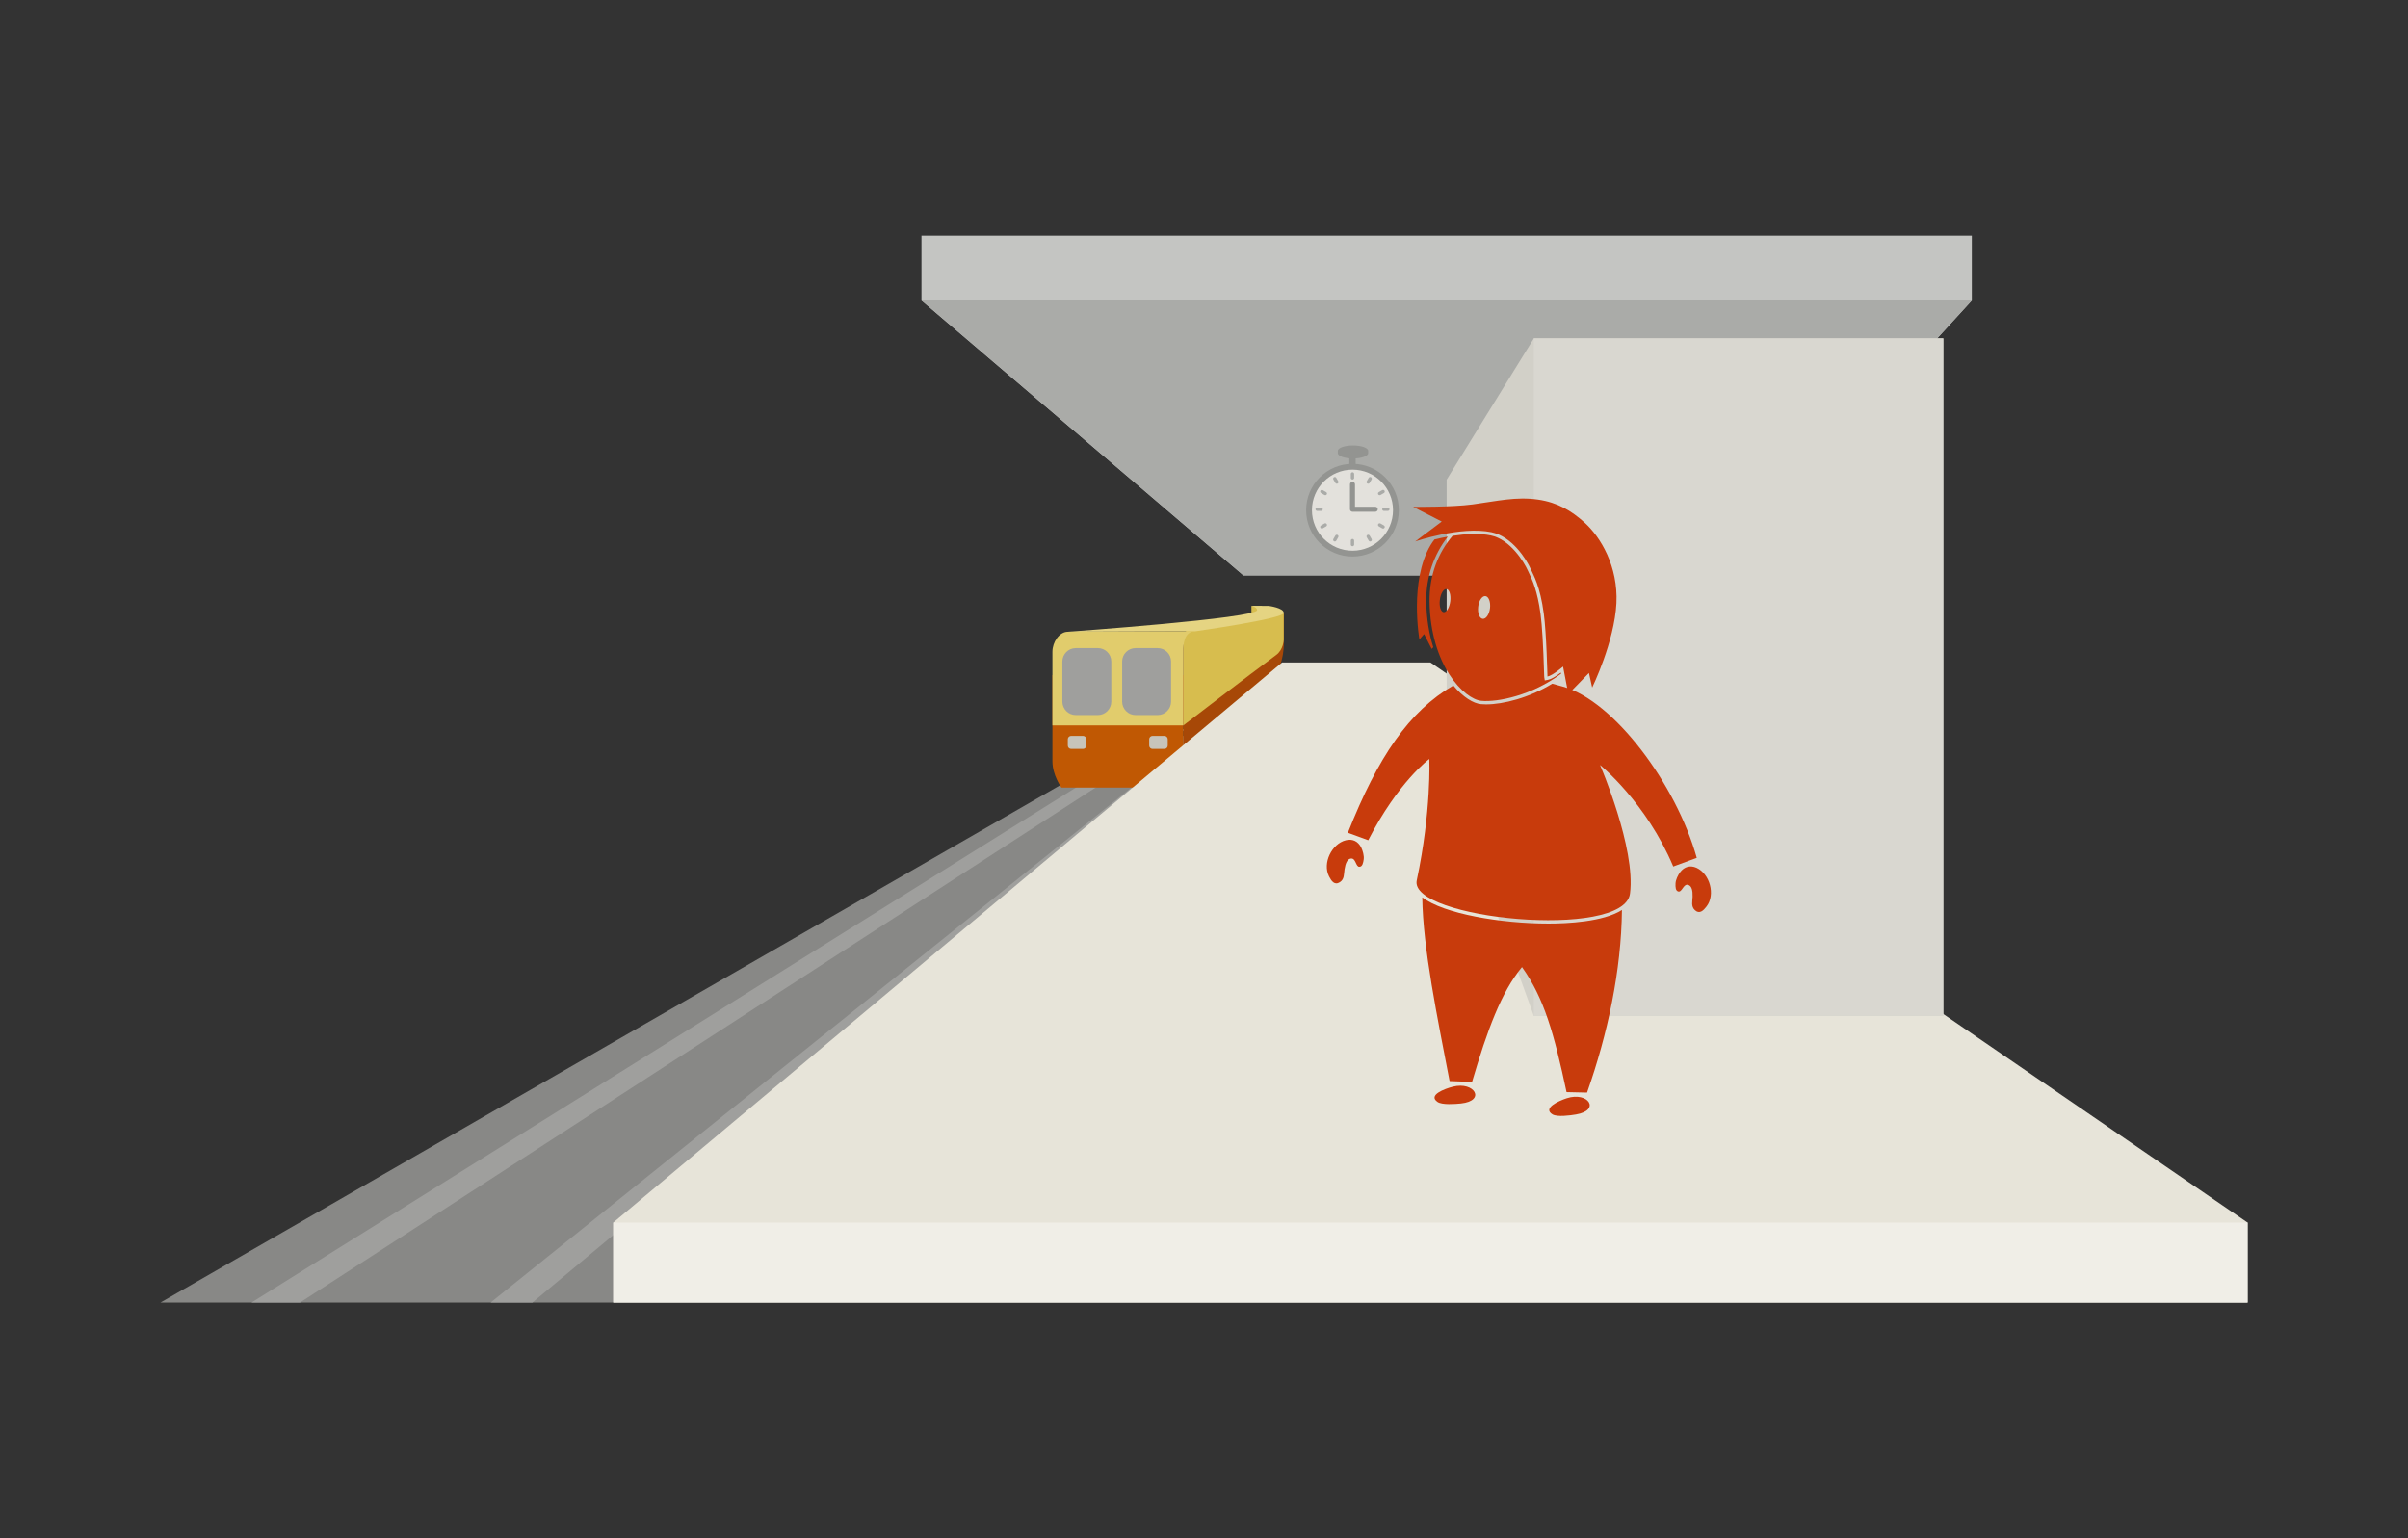 <?xml version="1.0" encoding="utf-8"?>
<!-- Generator: Adobe Illustrator 15.0.2, SVG Export Plug-In . SVG Version: 6.00 Build 0)  -->
<!DOCTYPE svg PUBLIC "-//W3C//DTD SVG 1.1//EN" "http://www.w3.org/Graphics/SVG/1.1/DTD/svg11.dtd">
<svg version="1.1" id="Layer_1" xmlns="http://www.w3.org/2000/svg" xmlns:xlink="http://www.w3.org/1999/xlink" x="0px" y="0px"
	 width="720px" height="460px" viewBox="0 0 720 460" enable-background="new 0 0 720 460" xml:space="preserve">
<rect x="0" y="0" width="720" height="460" fill="#333333" stroke="none"/>
<polygon fill="#888886" points="183.371,389.539 47.965,389.539 342.646,220.063 418.61,220.063 "/>
<g>
	<polygon fill="#9F9F9D" points="89.68,389.539 75.18,389.539 351.089,217.156 354.3,218.224 	"/>
	<polygon fill="#9F9F9D" points="159.18,389.539 146.68,389.539 362.483,216.078 366.241,216.756 	"/>
</g>
<g>
	<g>
		<rect x="374.181" y="181.188" fill="#D7BD4E" width="3.166" height="2.167"/>
		<path fill="#A74807" d="M383.847,191.771c0,0,0.607,6.068-3.832,13c-5.723,8.934-26.184,32.883-26.184,32.883v-48.158l3.162-2.808
			l26.854-3.417V191.771z"/>
		<path fill="#D7BD4E" d="M383.847,191.381c0,0-0.111,2.909-2.25,4.482c-8.201,6.033-27.766,21.064-27.766,21.064v-27.432
			l3.162-2.808l26.854-3.417V191.381z"/>
		<path fill="#E5D482" d="M357.454,188.766l-38.178,0.157c0,0,56.611-4.021,56.611-6.484c0-0.88-1.707-1.25-1.707-1.25h5.166
			c0,0,4.5,0.592,4.5,2.083C383.847,185.056,357.454,188.766,357.454,188.766z"/>
		<path fill="#C05803" d="M356.522,235.521h-39.15c0,0-2.691-3.625-2.691-7.875c0-6.438,0-25.75,0-25.75h39.15c0,0,0,20.75,0,24.125
			S356.522,235.521,356.522,235.521z"/>
		<path fill="#E1CC6C" d="M353.831,216.928h-39.15c0,0,0-16.523,0-22.031c0-2.875,2.068-5.974,4.596-5.974
			c2.529,0,38.178-0.157,38.178-0.157c-3.623,0-3.623,4.406-3.623,5.631C353.831,200.029,353.831,216.928,353.831,216.928z"/>
	</g>
	<g>
		<path fill="#9F9F9D" d="M332.282,209.83c0,2.2-1.8,4-4,4h-6.629c-2.2,0-4-1.8-4-4v-12.016c0-2.2,1.8-4,4-4h6.629c2.2,0,4,1.8,4,4
			V209.83z"/>
	</g>
	<g>
		<path fill="#9F9F9D" d="M350.157,209.83c0,2.2-1.8,4-4,4h-6.629c-2.2,0-4-1.8-4-4v-12.016c0-2.2,1.8-4,4-4h6.629c2.2,0,4,1.8,4,4
			V209.83z"/>
	</g>
	<g>
		<path fill="#C7C4BA" d="M324.819,222.958c0,0.55-0.45,1-1,1h-3.543c-0.55,0-1-0.45-1-1v-1.895c0-0.55,0.45-1,1-1h3.543
			c0.55,0,1,0.45,1,1V222.958z"/>
	</g>
	<g>
		<path fill="#C7C4BA" d="M349.157,222.958c0,0.55-0.45,1-1,1h-3.543c-0.55,0-1-0.45-1-1v-1.895c0-0.55,0.45-1,1-1h3.543
			c0.55,0,1,0.45,1,1V222.958z"/>
	</g>
</g>
<polygon fill="#E7E4D9" points="672.035,365.608 427.704,198.105 383.347,198.105 183.371,365.608 183.371,389.539 672.035,389.539 
	"/>
<rect x="183.371" y="365.608" fill="#F0EEE7" width="488.664" height="23.931"/>
<polygon fill="#C4C5C2" points="589.581,70.461 275.526,70.461 275.526,89.862 371.78,172.067 514.402,172.067 589.581,89.862 "/>
<polygon fill="#AAABA8" points="275.526,89.862 371.78,172.067 514.402,172.067 589.581,89.862 "/>
<polygon fill="#D2D0C8" points="581.054,303.812 458.624,303.812 432.554,231.816 432.554,143.438 458.624,101.18 581.054,101.18 
	"/>
<rect x="458.624" y="101.18" fill="#D9D7D0" width="122.43" height="202.633"/>
<g>
	<path fill="#C83B0C" d="M397.396,262.092c0.708,1.382,1.625,2.74,3.219,1.728c1.41-0.892,1.193-2.423,1.41-3.825
		c0.275-1.797,0.801-3.109,1.91-3.251c1.494-0.194,1.406,2.515,2.543,2.472c0.906-0.031,1.131-1.188,1.277-2.23
		c0.15-1.131-0.291-2.598-0.725-3.49c-0.955-1.955-2.674-2.709-4.623-2.217C398.19,252.34,395.36,258.136,397.396,262.092z"/>
	<path fill="#C83B0C" d="M510.266,271.064c-0.943,1.232-2.09,2.403-3.475,1.122c-1.229-1.131-0.74-2.599-0.701-4.017
		c0.049-1.814-0.232-3.202-1.299-3.54c-1.434-0.459-1.834,2.222-2.945,1.976c-0.885-0.194-0.898-1.371-0.855-2.424
		c0.055-1.139,0.752-2.502,1.34-3.303c1.289-1.753,3.115-2.187,4.943-1.354C511.232,261.326,512.979,267.537,510.266,271.064z"/>
	<path fill="#C83B0C" d="M471.196,333.283c-1.688,0.283-5.58,0.822-6.996-0.032c-3.051-1.844,1.82-4.033,4.295-4.833
		C474.849,326.361,478.726,332.021,471.196,333.283z"/>
	<path fill="#C83B0C" d="M436.802,329.993c-1.701,0.175-5.623,0.476-6.98-0.468c-2.932-2.025,2.064-3.91,4.586-4.557
		C440.876,323.312,444.394,329.198,436.802,329.993z"/>
	<g>
		<g>
			<path fill="#C83B0C" d="M463.021,276.191c-14.253,0-31.291-2.9-37.754-7.833c0.191,15.235,4.54,35.993,8.164,54.931l6.717,0.254
				c4.555-15.478,8.715-26.877,14.93-34.346c6.604,9.24,9.604,19.908,13.328,37.4l6.127,0.138
				c6.189-17.573,10.234-36.563,10.432-54.608C479.388,275.709,468.466,276.191,463.021,276.191z"/>
		</g>
	</g>
	<g>
		<path fill="#C83B0C" d="M428.921,161.323c-0.414,0.523-0.805,1.083-1.17,1.692c-6.418,10.758-3.346,28.194-3.346,28.194
			l1.408-1.602l2.273,4.457l0.467-0.533c-1.229-3.903-2.021-8.439-2.092-13.596c-0.102-7.335,2.262-14.131,6.451-19.45
			C431.483,160.741,430.128,161.031,428.921,161.323z"/>
	</g>
	<path fill="#C83B0C" d="M445.979,159.171c6.082,1.264,10.406,8.003,11.76,11.098c0.779,1.771,2.752,4.973,3.857,13.195
		c0.824,6.146,1.084,18.735,1.104,18.856c1.627-0.332,4.66-2.99,4.66-2.99l1.578,8.24l6.162-6.316l0.965,4.354
		c0,0,6.676-13.691,7.248-25.232c0.541-10.963-4.715-19.754-9.471-24.044c-3.947-3.559-8.078-6.073-13.99-6.925
		c-6.543-0.943-12.037,0.424-19.586,1.449c-6.016,0.817-17.758,0.719-17.758,0.719l8.586,4.401l-7.941,5.952
		C423.153,161.929,436.718,157.243,445.979,159.171z"/>
	<g>
		<path fill="#C83B0C" d="M461.698,201.639c-0.246-8.491-0.607-14.561-1.074-18.044c-0.932-6.948-2.471-10.167-3.389-12.091
			c-0.152-0.312-0.283-0.591-0.393-0.84c-1.107-2.519-5.244-9.322-11.061-10.531c-3.498-0.727-7.668-0.467-11.455,0.117
			c-4.27,4.986-6.994,11.688-6.885,19.672c0.266,19.054,10.367,29.155,15.473,29.659c4.889,0.48,15.318-1.69,23.855-8.112
			l-0.066-0.341c-0.906,0.696-2.125,1.549-3.129,1.947c-0.24,0.096-0.469,0.166-0.678,0.208l-1.002,0.206l-0.162-1.01
			C461.718,202.397,461.718,202.397,461.698,201.639z M430.521,179.421c0.23-1.91,1.113-3.375,1.973-3.273
			c0.859,0.104,1.371,1.737,1.141,3.648c-0.232,1.911-1.115,3.373-1.975,3.271C430.806,182.963,430.288,181.333,430.521,179.421z
			 M445.519,181.873c-0.229,1.871-1.201,3.293-2.184,3.176c-0.975-0.118-1.584-1.729-1.359-3.6c0.227-1.875,1.201-3.293,2.18-3.178
			C445.128,178.389,445.739,180.002,445.519,181.873z"/>
		<g>
			<path fill="#C83B0C" d="M500.309,259.132l7.025-2.589c-6.195-22.171-24.886-47.02-39.962-51.194
				c-1.125-0.312-2.194-0.607-3.238-0.894c-6.965,4.253-14.686,6.189-19.801,6.189c-0.541,0-1.051-0.023-1.517-0.068
				c-2.319-0.229-5.399-2.124-8.263-5.58c-13.244,7.707-22.537,21.309-31.527,44.041l6.082,2.232
				c8.969-17.503,18.266-24.295,18.266-24.295s0.664,15.548-3.758,36.291c-2.469,11.582,61.914,17.884,63.754,3.994
				c1.807-13.619-8.951-38.487-8.951-38.487S492.208,239.875,500.309,259.132z"/>
		</g>
	</g>
</g>
<g>
	<g>
		<g>
			<circle fill="#939491" cx="404.399" cy="152.573" r="13.861"/>
			<circle fill="#E3E1DC" cx="404.399" cy="152.573" r="12.119"/>
			<g>
				<path fill="#939491" d="M411.216,153.043h-6.816c-0.414,0-0.75-0.336-0.75-0.75v-7.449c0-0.414,0.336-0.75,0.75-0.75
					s0.75,0.336,0.75,0.75v6.699h6.066c0.414,0,0.75,0.336,0.75,0.75S411.63,153.043,411.216,153.043z"/>
			</g>
			<g>
				<g>
					<g>
						<path fill="#AAABA8" d="M404.399,143.411c-0.277,0-0.5-0.224-0.5-0.5v-1.183c0-0.276,0.223-0.5,0.5-0.5
							c0.275,0,0.5,0.224,0.5,0.5v1.183C404.899,143.188,404.675,143.411,404.399,143.411z"/>
						<path fill="#AAABA8" d="M404.399,163.358c-0.277,0-0.5-0.224-0.5-0.5v-1.183c0-0.276,0.223-0.5,0.5-0.5
							c0.275,0,0.5,0.224,0.5,0.5v1.183C404.899,163.135,404.675,163.358,404.399,163.358z"/>
					</g>
				</g>
				<g>
					<g>
						<path fill="#AAABA8" d="M399.708,144.668c-0.173,0-0.342-0.09-0.434-0.25l-0.591-1.025c-0.138-0.239-0.056-0.545,0.184-0.683
							c0.239-0.139,0.546-0.056,0.683,0.184l0.591,1.025c0.138,0.239,0.056,0.545-0.184,0.683
							C399.878,144.646,399.792,144.668,399.708,144.668z"/>
						<path fill="#AAABA8" d="M409.683,161.943c-0.173,0-0.341-0.089-0.434-0.25l-0.592-1.025c-0.139-0.239-0.057-0.545,0.184-0.683
							c0.237-0.139,0.545-0.057,0.683,0.183l0.592,1.025c0.138,0.239,0.056,0.545-0.183,0.683
							C409.854,161.922,409.768,161.943,409.683,161.943z"/>
					</g>
				</g>
				<g>
					<g>
						<path fill="#AAABA8" d="M396.274,148.102c-0.085,0-0.171-0.021-0.25-0.067l-1.025-0.591c-0.238-0.138-0.32-0.444-0.183-0.683
							c0.138-0.24,0.442-0.321,0.683-0.183l1.025,0.591c0.239,0.138,0.322,0.444,0.184,0.683
							C396.616,148.012,396.447,148.102,396.274,148.102z"/>
						<path fill="#AAABA8" d="M413.549,158.076c-0.085,0-0.171-0.021-0.249-0.067l-1.025-0.592c-0.24-0.138-0.322-0.444-0.184-0.683
							s0.444-0.321,0.684-0.183l1.025,0.592c0.238,0.138,0.32,0.444,0.183,0.683C413.89,157.986,413.722,158.076,413.549,158.076z"
							/>
					</g>
				</g>
				<g>
					<g>
						<path fill="#AAABA8" d="M395.017,152.793h-1.182c-0.277,0-0.5-0.224-0.5-0.5s0.223-0.5,0.5-0.5h1.182
							c0.277,0,0.5,0.224,0.5,0.5S395.294,152.793,395.017,152.793z"/>
						<path fill="#AAABA8" d="M414.966,152.793h-1.184c-0.277,0-0.5-0.224-0.5-0.5s0.223-0.5,0.5-0.5h1.184
							c0.275,0,0.5,0.224,0.5,0.5S415.241,152.793,414.966,152.793z"/>
					</g>
				</g>
				<g>
					<g>
						<path fill="#AAABA8" d="M395.25,158.076c-0.173,0-0.341-0.09-0.434-0.25c-0.138-0.239-0.056-0.545,0.183-0.683l1.025-0.592
							c0.238-0.138,0.545-0.056,0.684,0.183s0.057,0.545-0.184,0.683l-1.025,0.592C395.421,158.055,395.335,158.076,395.25,158.076z
							"/>
						<path fill="#AAABA8" d="M412.524,148.102c-0.173,0-0.341-0.09-0.434-0.25c-0.139-0.239-0.056-0.545,0.184-0.683l1.025-0.591
							c0.238-0.138,0.544-0.057,0.683,0.183c0.138,0.239,0.056,0.545-0.183,0.683l-1.025,0.591
							C412.694,148.081,412.608,148.102,412.524,148.102z"/>
					</g>
				</g>
				<g>
					<g>
						<path fill="#AAABA8" d="M399.116,161.943c-0.084,0-0.17-0.021-0.249-0.067c-0.239-0.138-0.321-0.443-0.184-0.683l0.591-1.025
							c0.137-0.239,0.443-0.323,0.683-0.184c0.239,0.138,0.321,0.443,0.184,0.683l-0.591,1.025
							C399.458,161.854,399.289,161.943,399.116,161.943z"/>
						<path fill="#AAABA8" d="M409.09,144.668c-0.085,0-0.171-0.021-0.249-0.067c-0.24-0.138-0.322-0.444-0.184-0.683l0.592-1.025
							c0.138-0.24,0.443-0.322,0.684-0.183c0.238,0.138,0.32,0.444,0.183,0.683l-0.592,1.025
							C409.431,144.579,409.263,144.668,409.09,144.668z"/>
					</g>
				</g>
			</g>
		</g>
		<path fill="#939491" d="M405.351,135.251c0-0.524-1.9-0.524-1.9,0s0,4.128,0,4.128h1.9
			C405.351,139.379,405.351,135.775,405.351,135.251z"/>
	</g>
	<path fill="#939491" d="M409.091,134.825c0-0.887-2.031-1.606-4.535-1.606c-2.506,0-4.535,0.719-4.535,1.606
		c0,0.118,0,0.569,0,0.688c0,0.887,2.029,1.605,4.535,1.605c2.504,0,4.535-0.719,4.535-1.605
		C409.091,135.395,409.091,134.943,409.091,134.825z"/>
</g>
</svg>
